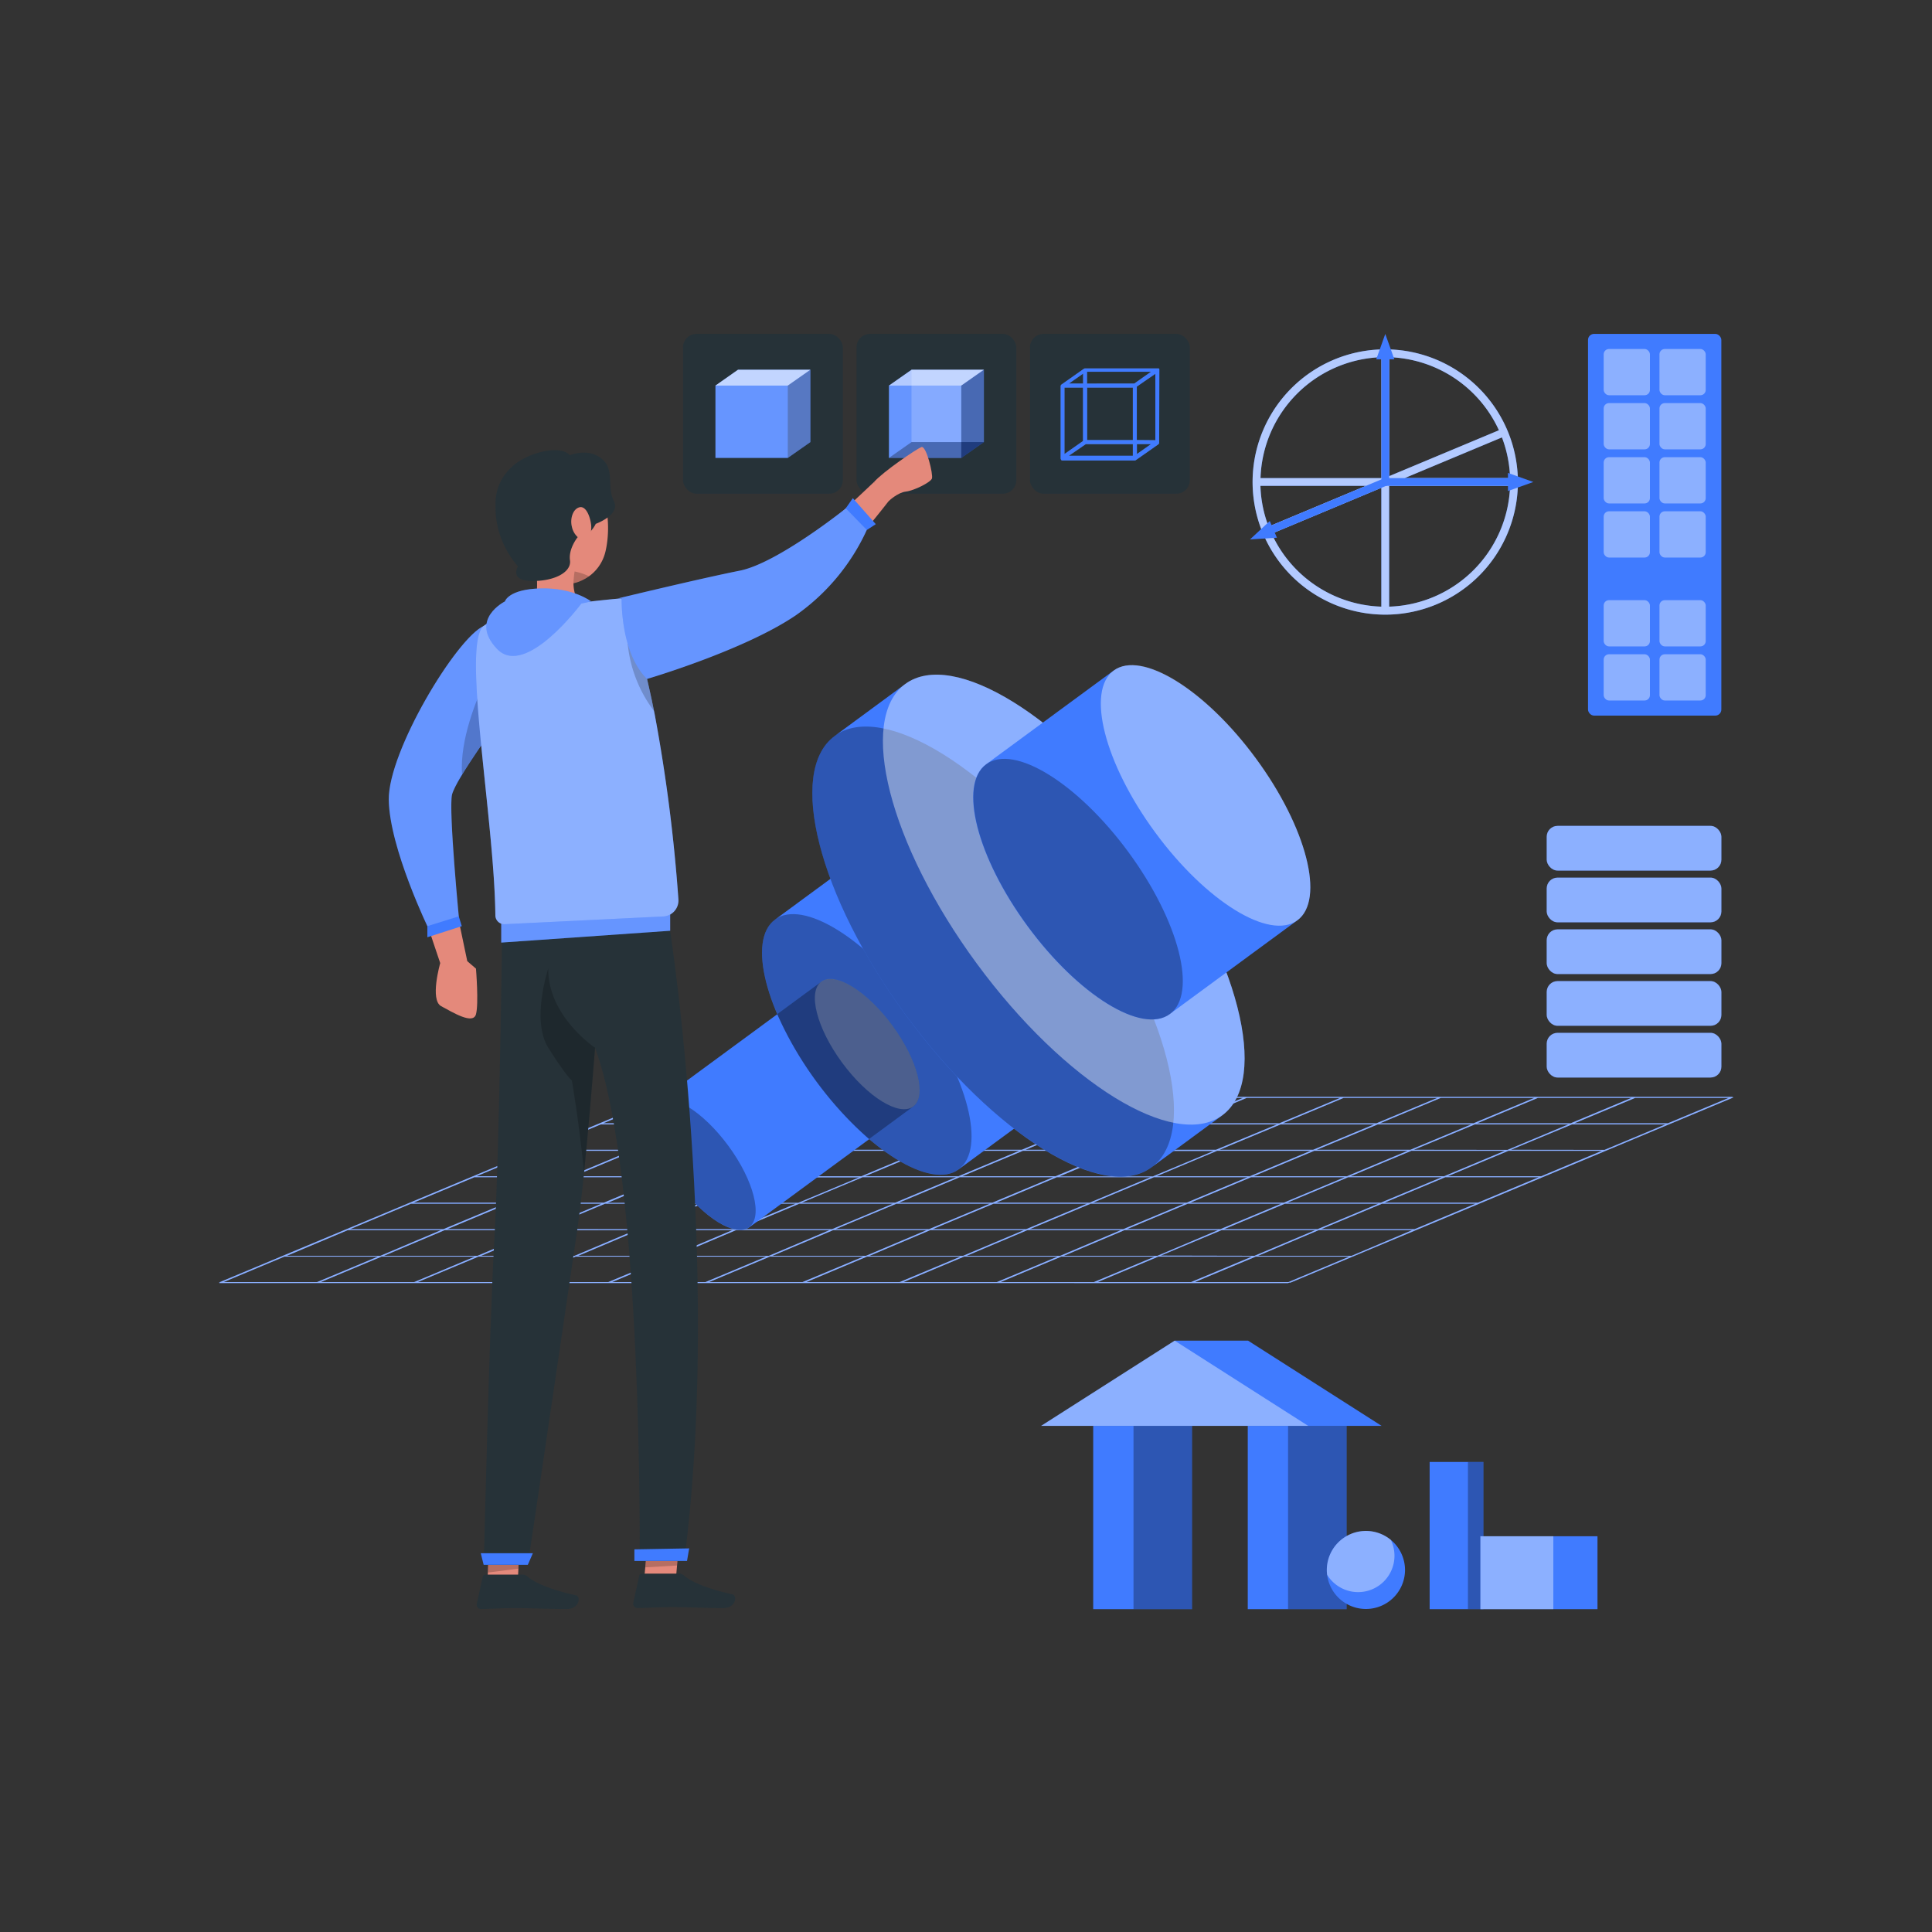 <svg xmlns="http://www.w3.org/2000/svg" viewBox="0 0 500 500"><rect x="0" y="0" width="500" height="500" fill="#333333" stroke="none"/><g id="freepik--Objects--inject-258"><rect x="369.99" y="378.35" width="13.92" height="38.1" style="fill:#407BFF"></rect><rect x="379.9" y="378.35" width="4.01" height="38.1" style="opacity:0.3;isolation:isolate"></rect><rect x="383.13" y="397.58" width="30.3" height="18.87" style="fill:#407BFF"></rect><rect x="383.13" y="397.58" width="18.87" height="18.87" style="fill:#fff;opacity:0.4;isolation:isolate"></rect><rect x="282.92" y="369.01" width="25.58" height="47.44" style="fill:#407BFF"></rect><rect x="293.35" y="369.01" width="15.15" height="47.44" style="opacity:0.3;isolation:isolate"></rect><rect x="322.92" y="369.01" width="25.58" height="47.44" style="fill:#407BFF"></rect><rect x="333.35" y="369.01" width="15.15" height="47.44" style="opacity:0.3;isolation:isolate"></rect><polygon points="323 346.96 304 346.96 269.45 369.01 288.45 369.01 338.55 369.01 357.55 369.01 323 346.96" style="fill:#407BFF"></polygon><polygon points="304 346.96 269.45 369.01 288.45 369.01 338.55 369.01 304 346.96" style="fill:#fff;opacity:0.4;isolation:isolate"></polygon><path d="M363.62,406.33a10.12,10.12,0,0,1-20.16,1.22,8.24,8.24,0,0,1-.08-1.22,10.12,10.12,0,0,1,16.56-7.81h0A10.13,10.13,0,0,1,363.62,406.33Z" style="fill:#407BFF"></path><path d="M360.89,402.63a9.41,9.41,0,0,1-17.43,4.92,8.24,8.24,0,0,1-.08-1.22,10.12,10.12,0,0,1,16.56-7.81h0A9.39,9.39,0,0,1,360.89,402.63Z" style="fill:#fff;opacity:0.4;isolation:isolate"></path></g><g id="freepik--Interface--inject-258"><rect x="221.66" y="86.41" width="41.36" height="41.36" rx="3.5" style="fill:#263238"></rect><rect x="266.56" y="86.41" width="41.36" height="41.36" rx="3.5" style="fill:#263238"></rect><rect x="176.76" y="86.41" width="41.36" height="41.36" rx="3.5" style="fill:#263238"></rect><polygon points="191 95.69 185.16 99.79 185.16 118.51 203.88 118.51 209.73 114.41 209.73 95.69 191 95.69" style="fill:#407BFF"></polygon><polygon points="185.16 99.79 191 95.69 209.73 95.69 203.88 99.79 185.16 99.79" style="fill:#fff;opacity:0.6"></polygon><polygon points="209.73 95.69 209.73 114.41 203.88 118.51 203.88 99.79 209.73 95.69" style="opacity:0.3;isolation:isolate"></polygon><polygon points="191 95.69 185.16 99.79 185.16 118.51 203.88 118.51 209.73 114.41 209.73 95.69 191 95.69" style="fill:#fff;opacity:0.2"></polygon><path d="M448.28,284l.31-.14H171.89l-.31.14h-.36L56.62,331.93H57l-.31.13H333.36l.32-.13H334L448.64,284Zm-16.64,6.71h-24.2l15.75-6.58h24.2Zm-233.51,14h24.2l-15.74,6.58h-24.2Zm-16.68,6.58h-24.2L173,304.67h24.2Zm116.91-6.84h-24.2l15.75-6.59h24.2ZM315,297.82h24.2l-15.74,6.59H299.3Zm-66.64,6.85h24.2l-15.74,6.58H232.65Zm-16.68,6.58h-24.2l15.74-6.58h24.21Zm41.81-6.58h24.21L282,311.25h-24.2Zm-.3-.26H249l15.74-6.59H289Zm-25.14,0h-24.2l15.75-6.59h24.2Zm-25.13,0h-24.2l15.74-6.59h24.2Zm-17,7.11-15.74,6.58H166l15.75-6.58Zm.93,0H231.1l-15.75,6.58h-24.2Zm25.14,0h24.2l-15.75,6.58h-24.2Zm25.13,0h24.2l-15.74,6.58h-24.2Zm25.14,0h24.2l-15.75,6.58h-24.2Zm.62-.27,15.75-6.58h24.2l-15.74,6.58Zm40.88-6.58H348l-15.75,6.58h-24.2Zm.63-.26,15.75-6.59h24.2l-15.75,6.59Zm16.37-6.85L356.55,291h24.2L365,297.56Zm-.93,0h-24.2L331.41,291h24.2Zm-25.14,0h-24.2L306.28,291h24.2Zm-25.13,0H265.4L281.14,291h24.2Zm-25.13,0H240.26L256,291h24.2Zm-25.14,0h-24.2L230.87,291h24.21Zm-25.13,0H190L205.74,291h24.2Zm-.63.26-15.75,6.59h-24.2l15.75-6.59Zm-40.88,6.59h-24.2l15.74-6.59h24.2Zm-.63.26-15.74,6.58h-24.2l15.74-6.58Zm-16.37,6.85L140,318.1H115.74l15.75-6.58Zm.93,0h24.21l-15.75,6.58h-24.2Zm7.83,6.84L148.71,325h-24.2l15.74-6.59Zm.94,0h24.2L173.84,325h-24.2Zm25.13,0h24.2L199,325h-24.2Zm25.14,0h24.2L224.11,325h-24.2Zm25.13,0H265L249.25,325h-24.2Zm25.14,0h24.2L274.38,325h-24.2Zm25.13,0h24.2L299.52,325h-24.2Zm.63-.26,15.74-6.58h24.2l-15.74,6.58Zm40.88-6.58h24.2L341,318.1h-24.2Zm.62-.27,15.75-6.58h24.2l-15.74,6.58Zm16.37-6.84,15.75-6.59h24.2l-15.74,6.59Zm16.38-6.85L381.68,291h24.2l-15.74,6.59Zm16.37-6.85,15.74-6.58h24.21l-15.75,6.58Zm-.94,0h-24.2l15.75-6.58h24.2Zm-25.13,0H332l15.74-6.58H372Zm-25.13,0H306.9l15.75-6.58h24.2Zm-25.14,0h-24.2l15.74-6.58h24.21Zm-25.13,0H256.63l15.75-6.58h24.2Zm-25.14,0H231.5l15.75-6.58h24.2Zm-25.13,0h-24.2l15.74-6.58h24.2Zm-25.14,0h-24.2L197,284.13h24.2Zm-.62.26-15.75,6.59h-24.2L180.6,291Zm-40.88,6.59H139.72L155.47,291h24.2Zm-.63.26-15.75,6.59h-24.2l15.75-6.59Zm-16.37,6.85-15.75,6.58H107l15.75-6.58Zm-16.37,6.85-15.75,6.58H90.61l15.74-6.58Zm-16.38,6.84L98.44,325H74.24L90,318.36Zm.94,0h24.2L123.57,325H99.37Zm7.83,6.85L107.2,331.8H83l15.75-6.59Zm.93,0h24.2l-15.74,6.59h-24.2Zm25.14,0h24.2l-15.75,6.59h-24.2Zm25.13,0h24.2l-15.74,6.59H158.4Zm25.13,0h24.21l-15.75,6.59h-24.2Zm25.14,0h24.2l-15.74,6.59H208.67Zm25.13,0h24.21L258,331.8h-24.2Zm25.14,0h24.2l-15.74,6.59H258.94Zm25.13,0H324l-15.75,6.59h-24.2Zm.63-.26,15.74-6.59H340.4L324.65,325Zm40.88-6.59h24.2L349.79,325H325.58Zm.63-.26,15.74-6.58h24.2l-15.74,6.58Zm16.37-6.85,15.74-6.58h24.2l-15.74,6.58Zm16.37-6.84,15.74-6.59h24.21l-15.75,6.59Zm16.37-6.85L406.82,291H431l-15.75,6.59ZM196,284.13l-15.74,6.58H156.1l15.74-6.58ZM73.61,325.21h24.2L82.07,331.8H57.87Zm235.6,6.59L325,325.21h24.2l-15.75,6.59Z" style="fill:#407BFF"></path><g style="opacity:0.4;isolation:isolate"><path d="M448.28,284l.31-.14H171.89l-.31.14h-.36L56.62,331.93H57l-.31.13H333.36l.32-.13H334L448.64,284Zm-16.64,6.71h-24.2l15.75-6.58h24.2Zm-233.51,14h24.2l-15.74,6.58h-24.2Zm-16.68,6.58h-24.2L173,304.67h24.2Zm116.91-6.84h-24.2l15.75-6.59h24.2ZM315,297.82h24.2l-15.74,6.59H299.3Zm-66.64,6.85h24.2l-15.74,6.58H232.65Zm-16.68,6.58h-24.2l15.74-6.58h24.21Zm41.81-6.58h24.21L282,311.25h-24.2Zm-.3-.26H249l15.74-6.59H289Zm-25.14,0h-24.2l15.75-6.59h24.2Zm-25.13,0h-24.2l15.74-6.59h24.2Zm-17,7.11-15.74,6.58H166l15.75-6.58Zm.93,0H231.1l-15.75,6.58h-24.2Zm25.14,0h24.2l-15.75,6.58h-24.2Zm25.13,0h24.2l-15.74,6.58h-24.2Zm25.14,0h24.2l-15.75,6.58h-24.2Zm.62-.27,15.75-6.58h24.2l-15.74,6.58Zm40.88-6.58H348l-15.75,6.58h-24.2Zm.63-.26,15.75-6.59h24.2l-15.75,6.59Zm16.37-6.85L356.55,291h24.2L365,297.56Zm-.93,0h-24.2L331.41,291h24.2Zm-25.14,0h-24.2L306.28,291h24.2Zm-25.13,0H265.4L281.14,291h24.2Zm-25.13,0H240.26L256,291h24.2Zm-25.14,0h-24.2L230.87,291h24.21Zm-25.13,0H190L205.74,291h24.2Zm-.63.26-15.75,6.59h-24.2l15.75-6.59Zm-40.88,6.59h-24.2l15.74-6.59h24.2Zm-.63.26-15.74,6.58h-24.2l15.74-6.58Zm-16.37,6.85L140,318.1H115.74l15.75-6.58Zm.93,0h24.21l-15.75,6.58h-24.2Zm7.83,6.84L148.71,325h-24.2l15.74-6.59Zm.94,0h24.2L173.84,325h-24.2Zm25.13,0h24.2L199,325h-24.2Zm25.14,0h24.2L224.11,325h-24.2Zm25.13,0H265L249.25,325h-24.2Zm25.14,0h24.2L274.38,325h-24.2Zm25.13,0h24.2L299.52,325h-24.2Zm.63-.26,15.74-6.58h24.2l-15.74,6.58Zm40.88-6.58h24.2L341,318.1h-24.2Zm.62-.27,15.75-6.58h24.2l-15.74,6.58Zm16.37-6.84,15.75-6.59h24.2l-15.74,6.59Zm16.38-6.85L381.68,291h24.2l-15.74,6.59Zm16.37-6.85,15.74-6.58h24.21l-15.75,6.58Zm-.94,0h-24.2l15.75-6.58h24.2Zm-25.13,0H332l15.74-6.58H372Zm-25.13,0H306.9l15.75-6.58h24.2Zm-25.14,0h-24.2l15.74-6.58h24.21Zm-25.13,0H256.63l15.75-6.58h24.2Zm-25.14,0H231.5l15.75-6.58h24.2Zm-25.13,0h-24.2l15.74-6.58h24.2Zm-25.14,0h-24.2L197,284.13h24.2Zm-.62.26-15.75,6.59h-24.2L180.6,291Zm-40.88,6.59H139.72L155.47,291h24.2Zm-.63.26-15.75,6.59h-24.2l15.75-6.59Zm-16.37,6.85-15.75,6.58H107l15.75-6.58Zm-16.37,6.85-15.75,6.58H90.61l15.74-6.58Zm-16.38,6.84L98.44,325H74.24L90,318.36Zm.94,0h24.2L123.57,325H99.37Zm7.83,6.85L107.2,331.8H83l15.75-6.59Zm.93,0h24.2l-15.74,6.59h-24.2Zm25.14,0h24.2l-15.75,6.59h-24.2Zm25.13,0h24.2l-15.74,6.59H158.4Zm25.13,0h24.21l-15.75,6.59h-24.2Zm25.14,0h24.2l-15.74,6.59H208.67Zm25.13,0h24.21L258,331.8h-24.2Zm25.14,0h24.2l-15.74,6.59H258.94Zm25.13,0H324l-15.75,6.59h-24.2Zm.63-.26,15.74-6.59H340.4L324.65,325Zm40.88-6.59h24.2L349.79,325H325.58Zm.63-.26,15.74-6.58h24.2l-15.74,6.58Zm16.37-6.85,15.74-6.58h24.2l-15.74,6.58Zm16.37-6.84,15.74-6.59h24.21l-15.75,6.59Zm16.37-6.85L406.82,291H431l-15.75,6.59ZM196,284.13l-15.74,6.58H156.1l15.74-6.58ZM73.61,325.21h24.2L82.07,331.8H57.87Zm235.6,6.59L325,325.21h24.2l-15.75,6.59Z" style="fill:#fff"></path></g><path d="M358.51,90.41a34.33,34.33,0,1,0,34.32,34.33A34.37,34.37,0,0,0,358.51,90.41Zm32.3,33.33H363.5l25.2-10.54A32.31,32.31,0,0,1,390.81,123.74Zm-2.89-12.39-28.41,11.88V92.44A32.38,32.38,0,0,1,387.92,111.35ZM357.51,92.44v31.3H326.22A32.35,32.35,0,0,1,357.51,92.44Zm-4,33.3-25.2,10.54a32.1,32.1,0,0,1-2.11-10.54Zm-24.42,12.38,28.4-11.88V157A32.35,32.35,0,0,1,329.11,138.12ZM359.51,157V125.74h31.3A32.35,32.35,0,0,1,359.51,157Z" style="fill:#407BFF"></path><g style="opacity:0.6;isolation:isolate"><path d="M358.51,90.41a34.33,34.33,0,1,0,34.32,34.33A34.37,34.37,0,0,0,358.51,90.41Zm32.3,33.33H363.5l25.2-10.54A32.31,32.31,0,0,1,390.81,123.74Zm-2.89-12.39-28.41,11.88V92.44A32.38,32.38,0,0,1,387.92,111.35ZM357.51,92.44v31.3H326.22A32.35,32.35,0,0,1,357.51,92.44Zm-4,33.3-25.2,10.54a32.1,32.1,0,0,1-2.11-10.54Zm-24.42,12.38,28.4-11.88V157A32.35,32.35,0,0,1,329.11,138.12ZM359.51,157V125.74h31.3A32.35,32.35,0,0,1,359.51,157Z" style="fill:#fff"></path></g><polygon points="358.51 86.42 356.17 92.99 360.86 92.99 358.51 86.42" style="fill:#407BFF"></polygon><polygon points="396.83 124.74 390.26 122.39 390.26 127.08 396.83 124.74" style="fill:#407BFF"></polygon><polygon points="323.5 139.6 330.47 139.16 328.61 134.84 323.5 139.6" style="fill:#407BFF"></polygon><path d="M327.77,138.6a1,1,0,0,1-.39-1.93l30.75-12.86a1,1,0,0,1,.77,1.85l-30.75,12.86A1,1,0,0,1,327.77,138.6Z" style="fill:#407BFF"></path><path d="M358.51,125.74a1,1,0,0,1-1-1V91.42a1,1,0,0,1,2,0v33.32A1,1,0,0,1,358.51,125.74Z" style="fill:#407BFF"></path><path d="M391.83,125.74H358.51a1,1,0,0,1,0-2h33.32a1,1,0,0,1,0,2Z" style="fill:#407BFF"></path><rect x="400.29" y="213.74" width="45.2" height="11.56" rx="2.8" style="fill:#407BFF"></rect><rect x="400.29" y="213.74" width="45.2" height="11.56" rx="2.8" style="fill:#fff;opacity:0.4;isolation:isolate"></rect><rect x="400.29" y="227.13" width="45.2" height="11.56" rx="2.8" style="fill:#407BFF"></rect><rect x="400.29" y="227.13" width="45.2" height="11.56" rx="2.8" style="fill:#fff;opacity:0.4;isolation:isolate"></rect><rect x="400.29" y="240.52" width="45.2" height="11.56" rx="2.8" style="fill:#407BFF"></rect><rect x="400.29" y="240.52" width="45.2" height="11.56" rx="2.8" style="fill:#fff;opacity:0.4;isolation:isolate"></rect><rect x="400.29" y="253.91" width="45.2" height="11.56" rx="2.8" style="fill:#407BFF"></rect><rect x="400.29" y="253.91" width="45.2" height="11.56" rx="2.8" style="fill:#fff;opacity:0.4;isolation:isolate"></rect><rect x="400.29" y="267.3" width="45.2" height="11.56" rx="2.8" style="fill:#407BFF"></rect><rect x="400.29" y="267.3" width="45.2" height="11.56" rx="2.8" style="fill:#fff;opacity:0.4;isolation:isolate"></rect><rect x="410.98" y="86.41" width="34.5" height="98.79" rx="1.56" style="fill:#407BFF"></rect><rect x="415.03" y="90.32" width="11.97" height="11.97" rx="1.38" style="fill:#fff;opacity:0.4;isolation:isolate"></rect><rect x="429.47" y="90.32" width="11.97" height="11.97" rx="1.38" style="fill:#fff;opacity:0.4;isolation:isolate"></rect><rect x="415.03" y="104.32" width="11.97" height="11.97" rx="1.38" style="fill:#fff;opacity:0.4;isolation:isolate"></rect><rect x="429.47" y="104.32" width="11.97" height="11.97" rx="1.38" style="fill:#fff;opacity:0.4;isolation:isolate"></rect><rect x="415.03" y="118.32" width="11.97" height="11.97" rx="1.38" style="fill:#fff;opacity:0.4;isolation:isolate"></rect><rect x="429.47" y="118.32" width="11.97" height="11.97" rx="1.38" style="fill:#fff;opacity:0.4;isolation:isolate"></rect><rect x="415.03" y="132.32" width="11.97" height="11.97" rx="1.38" style="fill:#fff;opacity:0.4;isolation:isolate"></rect><rect x="429.47" y="132.32" width="11.97" height="11.97" rx="1.38" style="fill:#fff;opacity:0.4;isolation:isolate"></rect><rect x="415.03" y="169.32" width="11.97" height="11.97" rx="1.38" style="fill:#fff;opacity:0.4;isolation:isolate"></rect><rect x="429.47" y="169.32" width="11.97" height="11.97" rx="1.38" style="fill:#fff;opacity:0.4;isolation:isolate"></rect><rect x="415.03" y="155.32" width="11.97" height="11.97" rx="1.38" style="fill:#fff;opacity:0.4;isolation:isolate"></rect><rect x="429.47" y="155.32" width="11.97" height="11.97" rx="1.38" style="fill:#fff;opacity:0.4;isolation:isolate"></rect><polygon points="235.91 95.69 230.06 99.79 230.06 118.51 248.78 118.51 254.63 114.41 254.63 95.69 235.91 95.69" style="fill:#407BFF;isolation:isolate"></polygon><rect x="230.06" y="99.79" width="18.72" height="18.72" style="fill:#fff;opacity:0.2"></rect><rect x="235.9" y="95.68" width="18.72" height="18.72" style="fill:#fff;opacity:0.2"></rect><polygon points="230.06 99.79 235.91 95.69 254.63 95.69 248.78 99.79 230.06 99.79" style="fill:#fff;opacity:0.6"></polygon><polygon points="254.63 95.69 254.63 114.41 248.78 118.51 248.78 99.79 254.63 95.69" style="opacity:0.3;isolation:isolate"></polygon><polygon points="230.06 118.51 235.91 114.41 254.63 114.41 248.78 118.51 230.06 118.51" style="opacity:0.3;isolation:isolate"></polygon><path d="M300,95.59s0,0,0-.06,0,0,0,0a.5.5,0,0,0-.08-.12l-.06-.06-.06,0,0,0a.47.47,0,0,0-.17,0l-.07,0H280.8a.55.55,0,0,0-.3.09l-5.84,4.11s0,0,0,0l-.07.09a.58.58,0,0,0-.1.23s0,0,0,.07v18.72c0,.06,0,.1.06.15s0,.11,0,.15l0,0a.51.51,0,0,0,.39.21h18.72a.57.57,0,0,0,.31-.1l5.84-4.1s0,0,0,0l.05-.05a.53.53,0,0,0,.13-.33V95.69S300,95.63,300,95.59ZM280.28,96.7v2.56h-3.65Zm-4.79,3.62h4.79v13.81l-4.79,3.36ZM293.16,118H276.63l4.34-3h12.19Zm0-4.1H281.33V100.32h11.83Zm.36-14.62H281.33V96.21h16.53l-1.62,1.14Zm.69,18.23v-2.56h3.65Zm4.79-3.61h-4.79V100.06l1.88-1.31,2.91-2Z" style="fill:#fff;opacity:0.2"></path><path d="M300.05,95.69s0-.06,0-.1,0,0,0-.06,0,0,0,0a.5.5,0,0,0-.08-.12l-.06-.06-.06,0,0,0a.47.47,0,0,0-.17,0l-.07,0H280.8a.55.55,0,0,0-.3.09l-5.84,4.11s0,0,0,0l-.07.09a.58.58,0,0,0-.1.23s0,0,0,.07v18.72c0,.06,0,.1.06.15s0,.11,0,.15l0,0a.51.51,0,0,0,.39.21h18.72a.57.57,0,0,0,.31-.1l5.84-4.1s0,0,0,0l.05-.05a.53.53,0,0,0,.13-.33Zm-5.84,18.19V100.06l1.88-1.31,2.91-2v17.18Zm-18.72-13.56h4.79v13.81l-4.79,3.36ZM281,114.93h12.19v3H276.63Zm.36-1.05V100.32h11.83v13.56Zm16.53-17.67-1.62,1.14-2.72,1.91H281.33V96.21Zm-17.58.49v2.56h-3.65Zm13.93,18.23h3.65l-3.65,2.56Z" style="fill:#407BFF"></path></g><g id="freepik--3d-model--inject-258"><path d="M270.35,236.48c-13.12-17.85-29.59-28-36.79-22.74l-33,24.26c-7.2,5.29-2.4,24.05,10.72,41.9s29.6,28,36.8,22.75l33-24.26C288.28,273.1,283.48,254.34,270.35,236.48Z" style="fill:#407BFF"></path><ellipse cx="257.32" cy="246.07" rx="16.18" ry="40.12" transform="translate(-95.75 200.19) rotate(-36.32)" style="fill:#fff;opacity:0.4;isolation:isolate"></ellipse><path d="M231,265.44c-6.56-8.93-14.8-14-18.4-11.37l-42.43,31.18c-3.6,2.65-1.2,12,5.36,21s14.8,14,18.4,11.37l42.43-31.19C239.92,283.75,237.52,274.37,231,265.44Z" style="fill:#407BFF"></path><path d="M236.31,286.39l-11.41,8.39a94,94,0,0,1-23.75-32.32l11.41-8.39c3.6-2.65,11.84,2.44,18.4,11.37S239.91,283.74,236.31,286.39Z" style="opacity:0.3;isolation:isolate"></path><ellipse cx="224.44" cy="270.23" rx="8.09" ry="20.06" transform="translate(-116.45 185.41) rotate(-36.32)" style="fill:#fff;opacity:0.3;isolation:isolate"></ellipse><path d="M193.89,317.58c-3.6,2.64-11.84-2.45-18.4-11.37s-9-18.31-5.36-21,11.84,2.45,18.4,11.37S197.49,314.93,193.89,317.58Z" style="opacity:0.3;isolation:isolate"></path><ellipse cx="224.32" cy="270.32" rx="16.18" ry="40.12" transform="translate(-116.52 185.36) rotate(-36.32)" style="opacity:0.3;isolation:isolate"></ellipse><path d="M297.81,216.3c-22.66-30.83-51.1-48.41-63.54-39.27L216,190.48c-12.43,9.13-4.14,41.53,18.51,72.36S285.6,311.25,298,302.11l18.3-13.45C328.76,279.52,320.47,247.13,297.81,216.3Z" style="fill:#407BFF"></path><ellipse cx="257.01" cy="246.29" rx="27.94" ry="69.27" transform="translate(-95.94 200.05) rotate(-36.32)" style="opacity:0.3;isolation:isolate"></ellipse><ellipse cx="275.3" cy="232.85" rx="27.94" ry="69.27" transform="translate(-84.43 208.27) rotate(-36.32)" style="fill:#fff;opacity:0.4;isolation:isolate"></ellipse><path d="M325,196.29c-13.12-17.85-29.6-28-36.8-22.74l-33,24.25c-7.2,5.29-2.4,24.06,10.72,41.91s29.6,28,36.8,22.74l33-24.25C343,232.91,338.16,214.14,325,196.29Z" style="fill:#407BFF"></path><ellipse cx="279" cy="230.13" rx="16.18" ry="40.12" transform="translate(-82.1 209.94) rotate(-36.32)" style="opacity:0.3;isolation:isolate"></ellipse><ellipse cx="312" cy="205.87" rx="16.18" ry="40.12" transform="translate(-61.32 224.77) rotate(-36.32)" style="fill:#fff;opacity:0.4;isolation:isolate"></ellipse></g><g id="freepik--Character--inject-258"><g id="freepik--group--inject-258"><path d="M116.93,178s-13.5,23.66-14.5,29.33,11.5,41.92,11.5,41.92-2.75,9.55.25,11.15,8.24,4.85,9,2.1,0-11.82,0-11.82l-2.25-1.93s-8-37.87-8-39.19,14.51-23.65,14.51-23.65Z" style="fill:#e4897b"></path><path d="M125.21,162c-7,3.05-24.77,32.41-24.6,45s10.46,33.7,10.46,33.7l7.85-1.48S116,209.45,117,205.57s12.37-19.52,12.37-19.52Z" style="fill:#407BFF"></path><path d="M117,205.57c-.94,3.88,1.94,33.62,1.94,33.62l-7.85,1.48s-10.29-21.1-10.46-33.7,17.58-41.95,24.6-45l3.37,19.61.77,4.47s-6.13,8.39-9.78,14.4A23.56,23.56,0,0,0,117,205.57Z" style="fill:#fff;opacity:0.2;isolation:isolate"></path><path d="M129.35,186.05s-6.13,8.39-9.78,14.4c-.62-9.1,3.91-19.71,5.64-23.4.4-.85.65-1.34.65-1.34l2.72,5.87Z" style="opacity:0.2;isolation:isolate"></path><polygon points="166.69 409 174.81 409.85 175.22 405.15 176.32 392.36 168.22 391.5 166.99 405.63 166.69 409" style="fill:#e4897b"></polygon><polygon points="126.22 407.97 134.07 407.97 134.15 406.19 134.16 405.97 134.56 394.57 134.56 394.34 134.72 389.97 126.86 389.97 126.22 407.97" style="fill:#e4897b"></polygon><polygon points="168.22 391.5 166.99 405.63 175.22 405.15 176.32 392.36 168.22 391.5" style="opacity:0.2;isolation:isolate"></polygon><polygon points="126.27 406.97 126.28 406.97 134.15 405.97 134.16 405.97 134.56 394.97 134.56 394.97 126.67 395.6 126.28 406.63 126.27 406.97" style="opacity:0.2;isolation:isolate"></polygon><path d="M135.16,407.5h-9.55a.69.69,0,0,0-.67.54l-1.55,7a1.16,1.16,0,0,0,.9,1.37,1.07,1.07,0,0,0,.25,0c3.09-.05,5.34-.24,9.22-.24,2.39,0,9.6.25,12.9.25s3.73-3.26,2.38-3.56c-6.06-1.32-10.62-3.15-12.56-4.89A1.88,1.88,0,0,0,135.16,407.5Z" style="fill:#263238"></path><path d="M175.66,407.25h-9.55a.69.69,0,0,0-.67.54l-1.55,7a1.16,1.16,0,0,0,.9,1.37,1.07,1.07,0,0,0,.25,0c3.09-.05,5.34-.24,9.22-.24,2.39,0,9.6.25,12.9.25s3.73-3.26,2.38-3.56c-6.06-1.32-10.62-3.15-12.56-4.89A1.88,1.88,0,0,0,175.66,407.25Z" style="fill:#263238"></path><path d="M177.07,404H165.54s.94-99.25-11.53-132.77c-.88,11.08-1.87,22.58-2.84,32.16-.61,5.93-1.21,11-1.78,14.9-3.63,25-12.79,86.71-12.79,86.71H125.21s1.35-59.13,2.7-83.7C129.4,294.6,130,236,130.1,231h41.72C175.79,252,186,336,177.07,404Z" style="fill:#263238"></path><path d="M156.67,142.84c-.1.39-.21.76-.34,1.12a10.89,10.89,0,0,1-3.89,5.18A11.56,11.56,0,0,1,151,150a9.89,9.89,0,0,1-11.77-1.87c-3.94-4-3.83-8.57-4.28-16.35a10.67,10.67,0,0,1,14.71-10.63C157.31,124.28,158.36,135.84,156.67,142.84Z" style="fill:#e4897b"></path><path d="M152.44,149.14A11.56,11.56,0,0,1,151,150a9.93,9.93,0,0,1-8.52.37,11.61,11.61,0,0,1,1.39-2.63A15.31,15.31,0,0,1,152.44,149.14Z" style="opacity:0.2;isolation:isolate"></path><path d="M136.8,159.22c3.83,3.48,13.21,2.2,13.21,2.2s5.85-1.61,4.63-3.44c-3.45-.57-5.13-2.18-5.82-4.24a10,10,0,0,1-.34-3.94c.05-.73.16-1.47.28-2.2L137.17,139C138.69,144.68,140.55,155.11,136.8,159.22Z" style="fill:#e4897b"></path><path d="M147.47,117.81s5.05-2.12,8.56,1.19c3,2.79,1,7.09,2.83,10.66s-4.68,5.91-4.68,5.91-1.7,3.67-4.67,3.44c0,0-2.42,2.94-2,6s-4,5.43-9.9,5.35-3.56-3.78-3.56-3.78a24.58,24.58,0,0,1-4.11-6.65,23,23,0,0,1-1.69-9.3,12.43,12.43,0,0,1,3.43-9C135.59,117.15,145,114.91,147.47,117.81Z" style="fill:#263238"></path><path d="M148,136.32a5.08,5.08,0,0,0,2.59,3.46c1.58.67,2.62-1.56,2.4-3.9-.22-2.07-1.29-5-3-4.6S147.47,134.23,148,136.32Z" style="fill:#e4897b"></path><path d="M154,271.15c-.88,11.08-1.87,22.6-2.84,32.18-1.42-13.83-3.16-23.69-3.16-23.69s-1.63-1.34-6.11-8.49,0-20.5,0-20.5C141.76,263.05,154,271.15,154,271.15Z" style="opacity:0.2;isolation:isolate"></path><polygon points="178.36 400.72 177.8 403.97 164.18 403.97 164.18 400.97 178.36 400.72" style="fill:#407BFF"></polygon><polygon points="137.91 401.97 136.6 404.97 125.17 404.97 124.42 401.97 137.91 401.97" style="fill:#407BFF"></polygon><polygon points="129.72 237.81 129.72 243.94 173.44 240.88 173.44 235.44 129.72 237.81" style="fill:#407BFF"></polygon><polygon points="129.72 237.81 129.72 243.94 173.44 240.88 173.44 235.44 129.72 237.81" style="fill:#fff;opacity:0.2;isolation:isolate"></polygon><path d="M175.57,232.75a4.14,4.14,0,0,1-3.93,4.43l-41,2a2.31,2.31,0,0,1-2.44-2.3c-.26-25-8.81-70.39-3-74.91,6-4.67,35.67-7.12,35.67-7.12a100.16,100.16,0,0,1,3.63,10c.13.43.27.86.39,1.3,1.7,5.62,3.13,11.68,4.36,17.82.09.41.17.83.25,1.24A422.72,422.72,0,0,1,175.57,232.75Z" style="fill:#407BFF"></path><path d="M175.57,232.75a4.14,4.14,0,0,1-3.93,4.43l-41,2a2.31,2.31,0,0,1-2.44-2.3c-.26-25-8.81-70.39-3-74.91,6-4.67,35.67-7.12,35.67-7.12a100.16,100.16,0,0,1,3.63,10c.13.43.27.86.39,1.3,1.7,5.62,3.13,11.68,4.36,17.82.09.41.17.83.25,1.24A422.72,422.72,0,0,1,175.57,232.75Z" style="fill:#fff;opacity:0.4;isolation:isolate"></path><path d="M153,155.65s-4.53-3.55-13-3.37-9.33,3.37-9.33,3.37-9.34,4.66-2,12.32,21.77-11.76,21.77-11.76Z" style="fill:#407BFF"></path><path d="M153,155.65s-4.53-3.55-13-3.37-9.33,3.37-9.33,3.37-9.34,4.66-2,12.32,21.77-11.76,21.77-11.76Z" style="fill:#fff;opacity:0.2;isolation:isolate"></path><path d="M169.26,184a34.5,34.5,0,0,1-6.82-17.45l2.46-.37C166.6,171.78,168,177.84,169.26,184Z" style="opacity:0.2;isolation:isolate"></path><path d="M166.23,155S195.84,149,200,147.39s26.17-22.63,26.17-22.63L231,128.4S214.51,149.81,206.26,156s-37.13,15.49-37.13,15.49Z" style="fill:#e4897b"></path><path d="M226.18,124.76c2.37-2.71,11-8.56,12.27-9.06s3.11,7.15,2.73,8.15-4.61,3.12-6.74,3.37-4.43,2.44-4.43,2.44Z" style="fill:#e4897b"></path><path d="M160.88,154.85s-.4,14,6.57,20.86c0,0,25-7.33,38.43-16.42a54.84,54.84,0,0,0,18.83-23s-2.33-4.39-5.44-5c0,0-17.94,14.44-27.83,16.4S160,154.85,160,154.85" style="fill:#407BFF"></path><path d="M160.88,154.85s-.4,14,6.57,20.86c0,0,25-7.33,38.43-16.42a54.84,54.84,0,0,0,18.83-23s-2.33-4.39-5.44-5c0,0-17.94,14.44-27.83,16.4S160,154.85,160,154.85" style="fill:#fff;opacity:0.2;isolation:isolate"></path><polygon points="218.88 131.55 220.71 128.92 226.65 135.65 224.34 137.16 218.88 131.55" style="fill:#407BFF"></polygon><polygon points="110.6 239.69 118.73 237.15 119.51 239.69 110.6 242.56 110.6 239.69" style="fill:#407BFF"></polygon></g></g></svg>